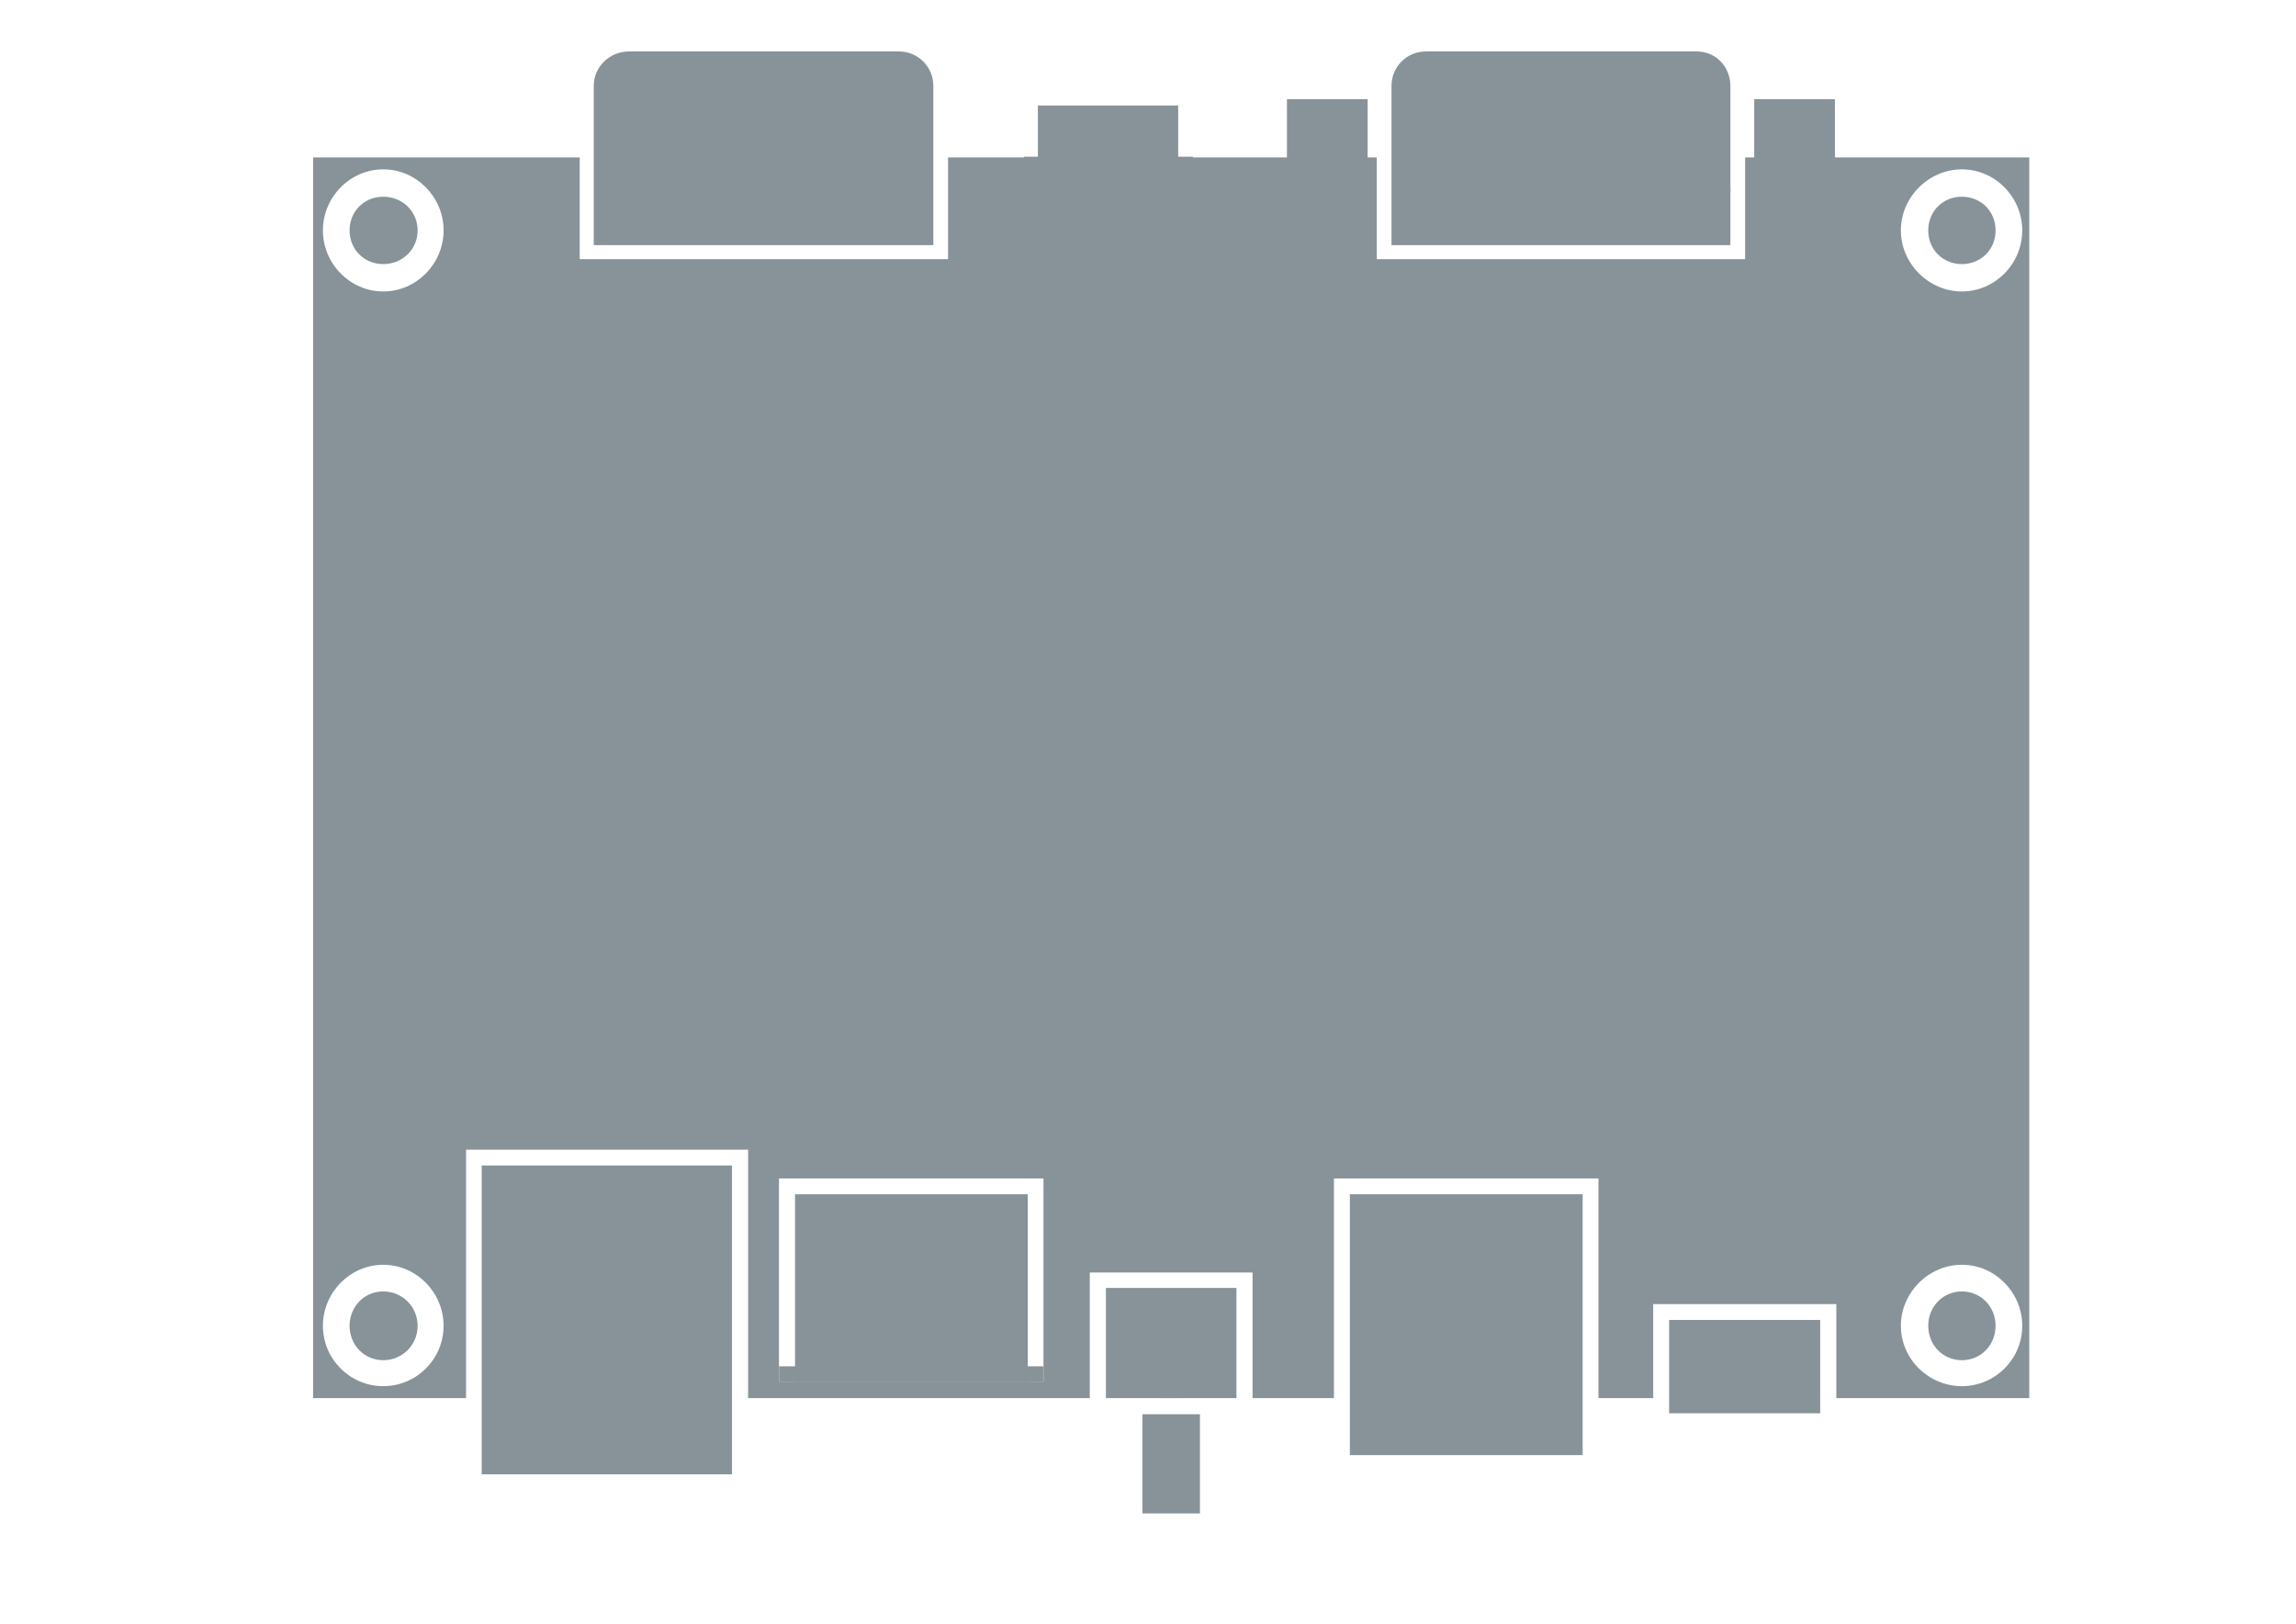 <?xml version="1.0" encoding="UTF-8" standalone="no"?>
<!-- Created with Inkscape (http://www.inkscape.org/) -->

<svg
   xmlns:dc="http://purl.org/dc/elements/1.1/"
   xmlns:cc="http://creativecommons.org/ns#"
   xmlns:rdf="http://www.w3.org/1999/02/22-rdf-syntax-ns#"
   xmlns:svg="http://www.w3.org/2000/svg"
   xmlns="http://www.w3.org/2000/svg"
   xmlns:sodipodi="http://sodipodi.sourceforge.net/DTD/sodipodi-0.dtd"
   xmlns:inkscape="http://www.inkscape.org/namespaces/inkscape"
   width="297mm"
   height="210mm"
   id="svg3968"
   version="1.1"
   inkscape:version="0.48.4 r9939"
   sodipodi:docname="Neues Dokument 4">
  <defs
     id="defs3970" />
  <sodipodi:namedview
     inkscape:document-units="mm"
     pagecolor="#ffffff"
     bordercolor="#666666"
     borderopacity="1.0"
     inkscape:pageopacity="0.0"
     inkscape:pageshadow="2"
     inkscape:zoom="0.43415836"
     inkscape:cx="448.11079"
     inkscape:cy="380"
     inkscape:current-layer="layer1"
     id="namedview3972"
     showgrid="false"
     inkscape:window-width="1241"
     inkscape:window-height="803"
     inkscape:window-x="87"
     inkscape:window-y="121"
     inkscape:window-maximized="0" />
  <g
     inkscape:label="Layer 1"
     inkscape:groupmode="layer"
     id="layer1">
    <path
       style="fill:#879399;fill-opacity:1;stroke:none"
       d="m 307.433,25.157 c -9.332,0 -17.151,7.473 -17.151,16.808 l 0,34.989 0,13.721 0,29.157 166.025,0 0,-29.157 0,-13.721 0,-34.989 c 0,-9.335 -7.474,-16.808 -16.808,-16.808 z m 389.677,0 c -9.335,0 -16.808,7.473 -16.808,16.808 l 0,34.989 0,13.721 0,29.157 165.682,0 0,-25.727 c 0.22,-1.097 0,-2.263 0,-3.43 l 0,-48.71 c 0,-9.335 -7.131,-16.808 -16.465,-16.808 z m -67.919,23.326 0,28.471 -45.965,0 0,-0.342 -7.204,0 0,-25.041 -68.605,0 0,25.041 -6.861,0 0,0.342 -37.047,0 0,46.308 0,3.43 -3.43,0 -173.228,0 -3.43,0 0,-3.43 0,-46.308 -130.35,0 0,606.47 74.78,0 0,-113.542 0,-7.89 7.547,0 122.46,0 7.89,0 0,7.89 0,113.542 167.054,0 0,-53.855 0,-7.547 7.89,0 63.803,0 7.89,0 0,7.547 0,53.855 39.791,0 0,-99.477 0,-7.89 7.89,0 113.542,0 7.89,0 0,7.89 0,99.477 26.756,0 0,-38.076 0,-7.89 7.89,0 73.751,0 7.89,0 0,7.89 0,38.076 94.332,0 0,-606.47 -95.018,0 0,-28.471 -39.448,0 0,28.471 -4.459,0 0,46.308 0,3.43 -3.43,0 -173.228,0 -3.43,0 0,-3.43 0,-46.308 -4.459,0 0,-28.471 z M 187.374,82.785 c 16.257,0 29.5,13.584 29.5,29.843 0,16.259 -13.244,29.843 -29.5,29.843 -16.26,0.001 -29.5,-13.583 -29.5,-29.843 0,-16.26 13.24,-29.843 29.5,-29.843 z m 771.808,0 c 16.26,0 29.5,13.584 29.5,29.843 0,16.259 -13.24,29.843 -29.5,29.843 -16.26,0.001 -29.843,-13.583 -29.843,-29.843 0,-16.26 13.583,-29.843 29.843,-29.843 z M 187.374,96.163 c -9.335,0.001 -16.465,7.133 -16.465,16.465 0.003,9.333 7.131,16.466 16.465,16.465 9.334,0.001 16.808,-7.133 16.808,-16.465 0,-9.334 -7.475,-16.465 -16.808,-16.465 z m 771.808,0 c -9.334,0.001 -16.465,7.133 -16.465,16.465 0,9.333 7.132,16.465 16.465,16.465 9.334,0.001 16.465,-7.133 16.465,-16.465 0,-9.334 -7.132,-16.465 -16.465,-16.465 z m -578.342,479.893 7.89,0 113.885,0 7.547,0 0,7.89 0,91.588 -129.321,0 0,-91.588 z m -137.553,1.715 0,105.652 106.681,0 0,-105.652 z m 424.323,14.064 0,91.588 98.448,0 0,-91.588 z m -480.236,26.413 c 16.257,-0.001 29.5,13.583 29.5,29.843 0,16.259 -13.244,29.5 -29.5,29.5 -16.26,0.001 -29.5,-13.241 -29.5,-29.5 0,-16.26 13.24,-29.846 29.5,-29.843 z m 771.808,0 c 16.26,-0.001 29.5,13.583 29.5,29.843 0,16.259 -13.24,29.5 -29.5,29.5 -16.26,0.001 -29.843,-13.241 -29.843,-29.5 0,-16.26 13.583,-29.846 29.843,-29.843 z m -771.808,13.035 c -9.335,0.001 -16.465,7.474 -16.465,16.808 0.003,9.333 7.131,16.808 16.465,16.808 9.334,0 16.808,-7.476 16.808,-16.808 0,-9.334 -7.475,-16.807 -16.808,-16.808 z m 771.808,0 c -9.334,0.001 -16.465,7.474 -16.465,16.808 0,9.333 7.132,16.808 16.465,16.808 9.334,0 16.465,-7.476 16.465,-16.808 0,-9.334 -7.132,-16.807 -16.465,-16.808 z m -410.602,6.174 0,38.419 9.948,0 7.89,0 0,7.547 12.349,0 0,-7.547 7.89,0 9.948,0 0,-38.419 z m 275.107,15.779 0,29.843 58.314,0 0,-29.843 z"
       id="rect3878-8-5-1-0-2"
       inkscape:export-filename="C:\Users\aschielke\Documents\taskit-gpio.net-24V.png"
       inkscape:export-xdpi="300"
       inkscape:export-ydpi="300"
       inkscape:connector-curvature="0"
       sodipodi:nodetypes="ssccccccssssscccccsssscccccccccccccccccccccccccccccccccccccccccccccccccccccccccccccccccccccsscsssscsscccsccscscccccccccccccccccccccscsccscscccssccsssccccccccccccccccc" />
    <rect
       style="fill:#879399;fill-opacity:1;stroke:none"
       id="rect9288"
       width="122.36"
       height="150.982"
       x="235.509"
       y="569.704"
       inkscape:export-filename="C:\Users\aschielke\Documents\taskit-gpio.net-24V.png"
       inkscape:export-xdpi="300"
       inkscape:export-ydpi="300" />
    <rect
       style="fill:#879399;fill-opacity:1;stroke:none"
       id="rect9288-1"
       width="113.794"
       height="91.77"
       x="388.693"
       y="583.769"
       inkscape:export-filename="C:\Users\aschielke\Documents\taskit-gpio.net-24V.png"
       inkscape:export-xdpi="300"
       inkscape:export-ydpi="300" />
    <path
       style="fill:#879399;fill-opacity:1;stroke:none"
       d="m 540.691,629.569 0,53.855 6.861,0 10.977,0 28.128,0 8.576,0 9.262,0 0,-53.855 z m 17.837,61.745 0,48.48 28.128,0 0,-48.48 z"
       id="rect9288-1-7"
       inkscape:connector-curvature="0"
       sodipodi:nodetypes="cccccccccccccc" />
    <rect
       style="fill:#879399;fill-opacity:1;stroke:none"
       id="rect9288-1-9"
       width="113.794"
       height="127.525"
       x="659.958"
       y="583.769"
       inkscape:export-filename="C:\Users\aschielke\Documents\taskit-gpio.net-24V.png"
       inkscape:export-xdpi="300"
       inkscape:export-ydpi="300" />
    <path
       style="fill:#879399;fill-opacity:1;stroke:none"
       d="m 816.032,645.212 0,45.622 73.859,0 0,-45.622 -73.859,0 z"
       id="rect9288-1-7-4"
       inkscape:connector-curvature="0"
       inkscape:export-filename="C:\Users\aschielke\Documents\taskit-gpio.net-24V.png"
       inkscape:export-xdpi="300"
       inkscape:export-ydpi="300" />
    <rect
       style="fill:#879399;fill-opacity:1;stroke:none"
       id="rect10335"
       width="129.18"
       height="7.779"
       x="380.875"
       y="667.883"
       inkscape:export-filename="C:\Users\aschielke\Documents\taskit-gpio.net-24V.png"
       inkscape:export-xdpi="300"
       inkscape:export-ydpi="300" />
  </g>
</svg>
